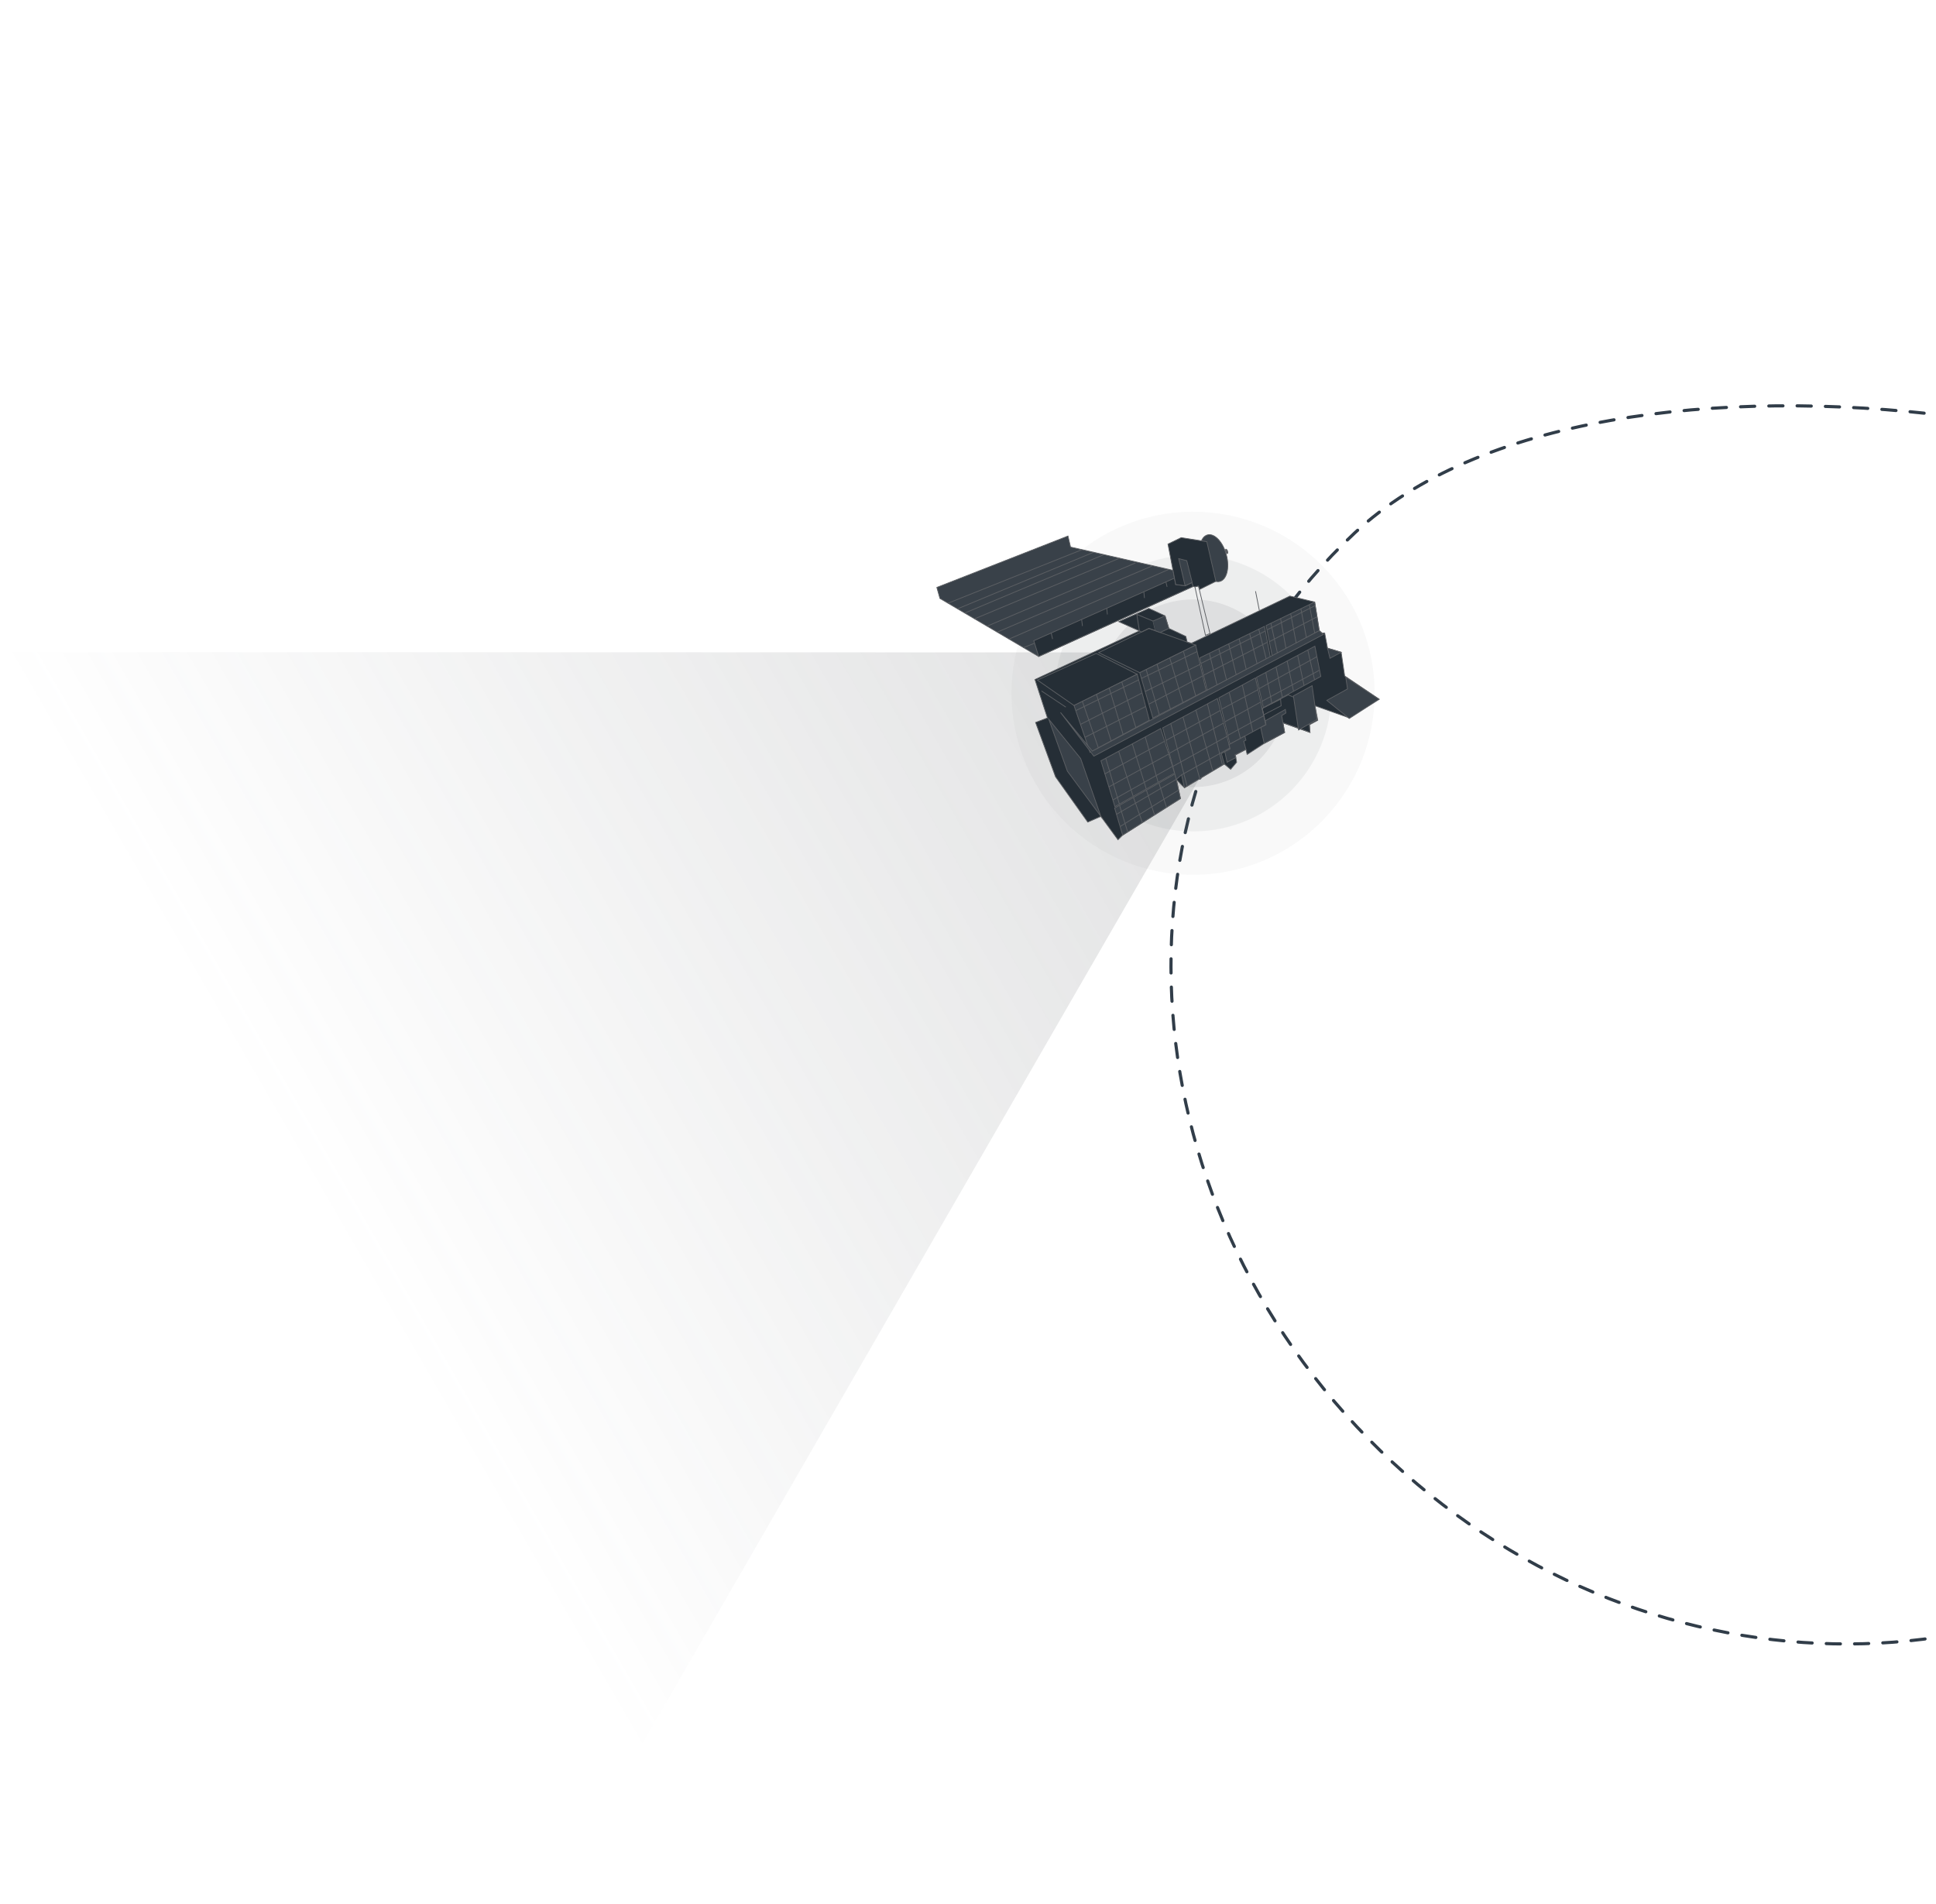 <svg width="1232" height="1212" viewBox="0 0 1232 1212" fill="none" xmlns="http://www.w3.org/2000/svg">
<path d="M1430.72 947.131C1586.99 800.904 1780.54 594.173 1623.48 426.323C1466.42 258.472 1018.24 193.063 861.965 339.29C705.688 485.517 706.319 740.127 863.375 907.978C1020.43 1075.83 1274.44 1093.36 1430.72 947.131Z" stroke="#313D49" stroke-width="2" stroke-linecap="round" stroke-linejoin="round" stroke-dasharray="9 9"/>
<g clip-path="url(#clip0_2332_11230)">
<path opacity="0.2" d="M809.5 415.26L-0.084 415.019L404.916 1116.5L809.5 415.26Z" fill="url(#paint0_linear_2332_11230)"/>
</g>
<g clip-path="url(#clip1_2332_11230)">
<g opacity="0.2" clip-path="url(#clip2_2332_11230)">
<circle cx="759.229" cy="441.231" r="59.746" transform="rotate(-6.157 759.229 441.231)" fill="#5C5F63"/>
<circle cx="759.231" cy="441.23" r="115.508" transform="rotate(-6.157 759.231 441.23)" fill="#5C5F63" fill-opacity="0.2"/>
<circle cx="759.229" cy="441.229" r="87.924" transform="rotate(-6.157 759.229 441.229)" fill="#5C5F63" fill-opacity="0.4"/>
</g>
<mask id="mask0_2332_11230" style="mask-type:alpha" maskUnits="userSpaceOnUse" x="504" y="193" width="450" height="450">
<rect x="504" y="449.999" width="363.451" height="271.873" transform="rotate(-45 504 449.999)" fill="#C4C4C4"/>
</mask>
<g mask="url(#mask0_2332_11230)">
<path d="M836.771 449.155L858.265 456.758L877.617 445.026L855.699 430.228L853.464 415.143L844.797 412.553L842.988 402.931L841.254 402.933L839.522 401.375L836.598 383.169L820.822 379.375L758.264 409.372L755.491 408.682L754.628 405.041L743.796 399.94L741.379 391.965L731.067 387.21L711.893 395.646L725.065 401.525L658.604 432.481L666.55 456.923L659.002 459.794L671.703 494.375L692.215 523.222L700.544 519.569L711.45 534.469L714.402 531.517L751.198 508.231L748.526 496.008L753.721 501.377L779.06 486.256L783.131 489.633L786.953 485.119L786.178 480.524L792.86 476.96L793.636 480.167L804.484 473.13L817.499 466.176L816.38 460.021L833.627 466.155L833.287 461.299L838.58 458.431L836.771 449.155Z" fill="#252E36"/>
<path fill-rule="evenodd" clip-rule="evenodd" d="M658.308 432.352L724.482 401.529L711.295 395.644L731.069 386.944L741.579 391.791L743.997 399.766L754.837 404.871L755.692 408.482L758.239 409.116L820.795 379.119L836.811 382.971L839.747 401.251L841.347 402.69L843.189 402.688L845.007 412.363L853.681 414.955L855.923 430.086L878.066 445.036L858.292 457.023L837.09 449.524L838.851 458.558L833.539 461.437L833.895 466.506L816.693 460.389L817.769 466.305L804.606 473.338L793.481 480.556L792.698 477.32L786.446 480.655L787.21 485.188L783.161 489.971L779.037 486.551L753.68 501.683L748.944 496.788L751.47 508.343L714.554 531.707L711.421 534.839L700.463 519.868L692.132 523.522L671.487 494.488L658.692 459.653L666.248 456.778L658.308 432.352ZM658.901 432.609L666.851 457.066L659.312 459.934L671.919 494.26L692.299 522.921L700.625 519.269L711.479 534.098L714.25 531.327L750.925 508.116L748.107 495.226L753.762 501.071L779.084 485.96L783.102 489.293L786.695 485.048L785.91 480.392L793.021 476.599L793.791 479.778L804.361 472.921L817.23 466.045L816.067 459.652L833.36 465.802L833.035 461.161L838.308 458.303L836.452 448.785L858.238 456.491L877.168 445.015L855.475 430.368L853.247 415.331L844.586 412.743L842.787 403.173L841.161 403.175L839.297 401.497L836.384 383.367L820.848 379.63L758.29 409.627L755.289 408.881L754.42 405.21L743.596 400.112L741.179 392.139L731.064 387.475L712.49 395.647L725.648 401.52L658.901 432.609Z" fill="#5C5F63"/>
<path fill-rule="evenodd" clip-rule="evenodd" d="M659.676 432.782L697.565 415.6L724.181 429.103L683.447 449.29L659.676 432.782ZM660.653 432.87L683.489 448.73L723.101 429.098L697.552 416.137L660.653 432.87Z" fill="#5C5F63"/>
<path fill-rule="evenodd" clip-rule="evenodd" d="M698.566 415.344L731.124 399.694L761.483 410.546L725.29 428.414L698.566 415.344ZM699.675 415.347L725.29 427.875L760.245 410.618L731.15 400.218L699.675 415.347Z" fill="#5C5F63"/>
<path d="M683.469 449.01L693.661 478.825L731.407 458.399L723.641 429.101L683.469 449.01Z" fill="#394149"/>
<path fill-rule="evenodd" clip-rule="evenodd" d="M683.171 448.887L723.8 428.752L731.69 458.519L693.525 479.173L683.171 448.887ZM683.766 449.131L693.798 478.475L731.124 458.276L723.483 429.448L683.766 449.131Z" fill="#5C5F63"/>
<path d="M725.29 428.144L733.663 457.008L767.503 439.448L760.864 410.582L725.29 428.144Z" fill="#394149"/>
<path fill-rule="evenodd" clip-rule="evenodd" d="M725.001 428.018L761.032 410.23L767.781 439.576L733.513 457.358L725.001 428.018ZM725.579 428.272L733.814 456.658L767.225 439.32L760.697 410.935L725.579 428.272Z" fill="#5C5F63"/>
<path d="M763.455 418.73L768.197 439.274L808.372 418.15L804.669 398.645L763.455 418.73Z" fill="#394149"/>
<path fill-rule="evenodd" clip-rule="evenodd" d="M763.175 418.597L804.847 398.29L808.642 418.281L768.031 439.634L763.175 418.597ZM763.734 418.863L768.362 438.914L808.1 418.02L804.489 399.002L763.734 418.863Z" fill="#5C5F63"/>
<path d="M805.71 398.124L809.586 417.629L839.522 401.375L836.598 383.169L805.71 398.124Z" fill="#394149"/>
<path fill-rule="evenodd" clip-rule="evenodd" d="M805.436 397.988L836.785 382.81L839.788 401.505L809.412 417.997L805.436 397.988ZM805.983 398.26L809.759 417.259L839.256 401.244L836.41 383.528L805.983 398.26Z" fill="#5C5F63"/>
<path d="M674.878 453.443L696.085 481.249L842.12 403.799L839.522 401.375L695.136 478.042L674.878 453.443Z" fill="#394149"/>
<path fill-rule="evenodd" clip-rule="evenodd" d="M674.686 453.591L675.065 453.289L695.198 477.736L839.561 401.08L842.534 403.853L696.017 481.559L674.686 453.591ZM696.154 480.94L841.707 403.745L839.483 401.669L695.074 478.349L682.94 463.613L696.154 480.94Z" fill="#5C5F63"/>
<path d="M709.483 513.401L700.591 484.191L738.597 463.678L747.49 492.02L709.483 513.401Z" fill="#394149"/>
<path fill-rule="evenodd" clip-rule="evenodd" d="M700.301 484.073L738.74 463.326L747.78 492.135L709.339 513.76L700.301 484.073ZM700.88 484.31L709.627 513.043L747.201 491.906L738.453 464.03L700.88 484.31Z" fill="#5C5F63"/>
<path d="M709.309 514.268L747.836 492.539L751.197 508.23L714.402 531.516L709.309 514.268Z" fill="#394149"/>
<path fill-rule="evenodd" clip-rule="evenodd" d="M709.022 514.152L748.004 492.168L751.47 508.344L714.26 531.892L709.022 514.152ZM709.595 514.384L714.543 531.141L750.925 508.116L747.669 492.912L709.595 514.384Z" fill="#5C5F63"/>
<path d="M739.898 463.243L774.693 444.555L782.801 476.627L777.248 479.582L779.06 486.256L753.721 501.377L751.911 493.142L748.525 496.008L739.898 463.243Z" fill="#394149"/>
<path fill-rule="evenodd" clip-rule="evenodd" d="M739.615 463.12L774.851 444.195L783.082 476.751L777.532 479.704L779.342 486.369L753.556 501.757L751.76 493.586L748.389 496.44L739.615 463.12ZM740.18 463.365L748.662 495.575L752.061 492.698L753.885 500.997L778.778 486.143L776.964 479.459L782.52 476.502L774.534 444.914L740.18 463.365Z" fill="#5C5F63"/>
<path d="M775.647 444.119L798.902 431.429L805.453 461.249L782.719 473.591L775.647 444.119Z" fill="#394149"/>
<path fill-rule="evenodd" clip-rule="evenodd" d="M775.369 443.996L799.07 431.062L805.729 461.374L782.557 473.954L775.369 443.996ZM775.926 444.243L782.881 473.228L805.178 461.123L798.735 431.796L775.926 444.243Z" fill="#5C5F63"/>
<path d="M799.596 431.082L836.734 411.263L840.524 430.508L803.993 450.412L799.596 431.082Z" fill="#394149"/>
<path fill-rule="evenodd" clip-rule="evenodd" d="M799.319 430.955L836.909 410.896L840.796 430.635L803.828 450.777L799.319 430.955ZM799.873 431.208L804.158 450.047L840.252 430.38L836.56 411.63L799.873 431.208Z" fill="#5C5F63"/>
<path fill-rule="evenodd" clip-rule="evenodd" d="M802.934 450.719L819.777 441.973L831.095 446.912L833.528 461.27L833.895 466.507L816.338 460.262L805.177 460.189L802.934 450.719ZM803.492 450.974L805.56 459.708L816.424 459.779L833.361 465.802L833.047 461.329L830.661 447.252L819.794 442.509L803.492 450.974Z" fill="#5C5F63"/>
<path fill-rule="evenodd" clip-rule="evenodd" d="M802.934 450.716L815.138 444.647L815.522 449.325L803.996 455.279L802.934 450.716ZM803.492 450.978L804.327 454.564L815.013 449.043L814.714 445.398L803.492 450.978Z" fill="#5C5F63"/>
<path d="M844.796 412.553L846.349 418.968L853.464 415.143L844.796 412.553Z" fill="#394149"/>
<path fill-rule="evenodd" clip-rule="evenodd" d="M844.463 412.2L854.095 415.079L846.188 419.329L844.463 412.2ZM846.511 418.606L852.834 415.207L845.132 412.906L846.511 418.606Z" fill="#5C5F63"/>
<path d="M856.392 430.921L857.509 438.463L844.32 445.764L858.612 457.278L877.617 445.027L856.392 430.921Z" fill="#394149"/>
<path fill-rule="evenodd" clip-rule="evenodd" d="M856.073 430.418L878.059 445.029L858.595 457.576L843.887 445.727L857.245 438.333L856.073 430.418ZM856.711 431.424L857.773 438.593L844.752 445.801L858.628 456.979L877.175 445.024L856.711 431.424Z" fill="#5C5F63"/>
<path d="M792.177 468.464L792.867 471.064L791.479 471.76L792.86 476.96L785.918 480.438L786.436 482.171L780.883 485.127L779.418 478.452L782.802 476.627L782.112 473.853L792.177 468.464Z" fill="#394149"/>
<path fill-rule="evenodd" clip-rule="evenodd" d="M781.831 473.729L792.333 468.106L793.152 471.192L791.764 471.887L793.144 477.088L786.208 480.563L786.725 482.291L780.715 485.49L779.142 478.326L782.521 476.503L781.831 473.729ZM782.392 473.977L783.082 476.75L779.693 478.578L781.051 484.763L786.147 482.051L785.628 480.313L792.575 476.832L791.195 471.631L792.583 470.936L792.021 468.821L782.392 473.977Z" fill="#5C5F63"/>
<path fill-rule="evenodd" clip-rule="evenodd" d="M678.131 450.259L662.623 439.961L662.891 439.557L678.399 449.855L678.131 450.259Z" fill="#5C5F63"/>
<path d="M667.415 457.788L679.251 490.809L700.544 519.569L687.673 482.734L667.415 457.788Z" fill="#394149"/>
<path fill-rule="evenodd" clip-rule="evenodd" d="M666.709 456.533L687.888 482.614L701.3 520.997L679.036 490.925L666.709 456.533ZM679.467 490.694L699.789 518.142L687.458 482.855L668.123 459.044L679.467 490.694Z" fill="#5C5F63"/>
<path fill-rule="evenodd" clip-rule="evenodd" d="M723.126 390.648L733.951 395.093L735.549 401.804L731.15 400.218L726.352 402.579L724.843 401.674L723.126 390.648ZM725.286 401.375L726.376 402.028L731.122 399.693L734.87 401.045L733.537 395.447L723.736 391.422L725.286 401.375Z" fill="#5C5F63"/>
<path d="M733.744 395.271L741.379 391.966L743.796 399.94L738.243 402.548L735.21 401.425" fill="#394149"/>
<path fill-rule="evenodd" clip-rule="evenodd" d="M741.226 392.295L733.84 395.492L733.648 395.048L741.532 391.635L744.089 400.069L738.254 402.81L735.125 401.652L735.295 401.198L738.233 402.286L743.504 399.81L741.226 392.295Z" fill="#5C5F63"/>
<path fill-rule="evenodd" clip-rule="evenodd" d="M760.105 373.289L762.826 372.658L770.263 403.347L766.939 404.66L760.105 373.289ZM760.68 373.652L767.291 404.001L769.693 403.052L762.469 373.237L760.68 373.652Z" fill="#5C5F63"/>
<path fill-rule="evenodd" clip-rule="evenodd" d="M799.213 376.234L801.625 388.37L801.15 388.466L798.738 376.33L799.213 376.234Z" fill="#5C5F63"/>
<path d="M780.406 353.068C778.226 344.894 772.851 339.238 768.401 340.436C763.951 341.634 762.111 349.231 764.292 357.405C766.472 365.579 771.846 371.235 776.296 370.037C780.746 368.839 782.586 361.242 780.406 353.068Z" fill="#394149"/>
<path fill-rule="evenodd" clip-rule="evenodd" d="M769.618 367.068C771.765 369.328 774.135 370.368 776.234 369.803C778.333 369.238 779.867 367.147 780.602 364.112C781.334 361.088 781.254 357.187 780.172 353.131C779.09 349.075 777.218 345.656 775.079 343.404C772.932 341.145 770.562 340.105 768.463 340.67C766.364 341.235 764.83 343.326 764.095 346.361C763.363 349.385 763.443 353.286 764.525 357.342C765.607 361.398 767.479 364.817 769.618 367.068ZM769.267 367.402C767.062 365.082 765.156 361.586 764.058 357.468C762.959 353.35 762.87 349.365 763.625 346.248C764.377 343.141 765.988 340.835 768.339 340.202C770.69 339.569 773.232 340.758 775.43 343.071C777.635 345.391 779.541 348.887 780.64 353.005C781.738 357.123 781.827 361.108 781.072 364.225C780.32 367.332 778.709 369.638 776.358 370.271C774.007 370.903 771.465 369.715 769.267 367.402Z" fill="#5C5F63"/>
<path d="M781.404 350.641C781.092 349.746 780.475 349.149 780.028 349.307C779.58 349.464 779.471 350.317 779.783 351.211C780.096 352.105 780.712 352.703 781.16 352.545C781.607 352.388 781.717 351.535 781.404 350.641Z" fill="#5C5F63"/>
<path d="M660.965 417.824L759.266 373.212L758.402 370.612L754.15 372.786L748.168 372.013L747.393 367.939L746.446 362.997L681.26 348.169L679.621 341.148L596.164 373.86L598.149 380.881L660.965 417.824Z" fill="#394149"/>
<path fill-rule="evenodd" clip-rule="evenodd" d="M595.871 373.715L679.794 340.82L681.461 347.966L746.654 362.796L747.631 367.892L748.374 371.795L754.108 372.536L758.543 370.268L759.564 373.342L660.95 418.096L597.942 381.041L595.871 373.715ZM596.457 374.005L598.356 380.721L660.98 417.551L758.968 373.082L758.261 370.956L754.193 373.035L747.964 372.23L747.156 367.985L746.238 363.198L681.059 348.371L679.449 341.475L596.457 374.005Z" fill="#5C5F63"/>
<path d="M660.965 417.823L657.856 407.769L747.393 367.938L748.168 372.013L754.15 372.785L758.662 370.698L759.266 373.212L660.965 417.823Z" fill="#252E36"/>
<path fill-rule="evenodd" clip-rule="evenodd" d="M657.562 407.636L747.574 367.594L748.373 371.796L754.113 372.537L758.829 370.355L759.548 373.35L660.814 418.158L657.562 407.636ZM658.151 407.903L661.115 417.49L758.984 373.075L758.495 371.042L754.188 373.035L747.963 372.231L747.212 368.284L658.151 407.903Z" fill="#5C5F63"/>
<path fill-rule="evenodd" clip-rule="evenodd" d="M688.457 350.119L603.35 384.135L603.171 383.685L688.278 349.67L688.457 350.119Z" fill="#5C5F63"/>
<path fill-rule="evenodd" clip-rule="evenodd" d="M696.088 351.668L609.505 387.679L609.32 387.233L695.904 351.221L696.088 351.668Z" fill="#5C5F63"/>
<path fill-rule="evenodd" clip-rule="evenodd" d="M702.504 353.22L614.098 390.361L613.911 389.915L702.318 352.774L702.504 353.22Z" fill="#5C5F63"/>
<path fill-rule="evenodd" clip-rule="evenodd" d="M712.558 355.461L620.248 394.082L620.063 393.635L712.373 355.015L712.558 355.461Z" fill="#5C5F63"/>
<path fill-rule="evenodd" clip-rule="evenodd" d="M722.702 358.482L628.222 398.753L628.033 398.308L722.513 358.037L722.702 358.482Z" fill="#5C5F63"/>
<path fill-rule="evenodd" clip-rule="evenodd" d="M733.538 360.289L634.633 402.56L634.444 402.115L733.349 359.844L733.538 360.289Z" fill="#5C5F63"/>
<path fill-rule="evenodd" clip-rule="evenodd" d="M743.856 362.616L642.173 406.971L641.981 406.528L743.663 362.172L743.856 362.616Z" fill="#5C5F63"/>
<path fill-rule="evenodd" clip-rule="evenodd" d="M658.376 409.642L651.262 412.426L651.087 411.975L658.2 409.191L658.376 409.642Z" fill="#5C5F63"/>
<path fill-rule="evenodd" clip-rule="evenodd" d="M698.725 476.035L688.533 446.394L688.99 446.235L699.183 475.877L698.725 476.035Z" fill="#5C5F63"/>
<path fill-rule="evenodd" clip-rule="evenodd" d="M706.88 471.683L697.468 441.954L697.929 441.807L707.342 471.536L706.88 471.683Z" fill="#5C5F63"/>
<path fill-rule="evenodd" clip-rule="evenodd" d="M714.514 467.681L705.622 437.951L706.086 437.811L714.978 467.541L714.514 467.681Z" fill="#5C5F63"/>
<path fill-rule="evenodd" clip-rule="evenodd" d="M722.585 463.077L713.606 433.954L714.068 433.811L723.048 462.933L722.585 463.077Z" fill="#5C5F63"/>
<path fill-rule="evenodd" clip-rule="evenodd" d="M724.61 432.959L684.611 452.521L684.4 452.086L724.398 432.524L724.61 432.959Z" fill="#5C5F63"/>
<path fill-rule="evenodd" clip-rule="evenodd" d="M726.857 441.278L687.637 461.273L687.419 460.842L726.638 440.847L726.857 441.278Z" fill="#5C5F63"/>
<path fill-rule="evenodd" clip-rule="evenodd" d="M729.186 449.859L690.487 469.506L690.269 469.075L728.967 449.428L729.186 449.859Z" fill="#5C5F63"/>
<path fill-rule="evenodd" clip-rule="evenodd" d="M737.508 454.903L729.135 426.213L729.6 426.076L737.973 454.766L737.508 454.903Z" fill="#5C5F63"/>
<path fill-rule="evenodd" clip-rule="evenodd" d="M744.71 451.687L736.077 422.911L736.541 422.77L745.174 451.547L744.71 451.687Z" fill="#5C5F63"/>
<path fill-rule="evenodd" clip-rule="evenodd" d="M752.52 447.167L744.147 418.824L744.611 418.686L752.984 447.029L752.52 447.167Z" fill="#5C5F63"/>
<path fill-rule="evenodd" clip-rule="evenodd" d="M753.375 414.603L761.141 442.86L760.675 442.99L752.908 414.732L753.375 414.603Z" fill="#5C5F63"/>
<path fill-rule="evenodd" clip-rule="evenodd" d="M761.918 414.874L726.431 432.003L726.221 431.567L761.708 414.438L761.918 414.874Z" fill="#5C5F63"/>
<path fill-rule="evenodd" clip-rule="evenodd" d="M763.817 423.021L728.85 440.322L728.636 439.889L763.603 422.587L763.817 423.021Z" fill="#5C5F63"/>
<path fill-rule="evenodd" clip-rule="evenodd" d="M765.46 430.388L731.186 448.382L730.962 447.954L765.236 429.96L765.46 430.388Z" fill="#5C5F63"/>
<path fill-rule="evenodd" clip-rule="evenodd" d="M805.293 401.809L764.426 422.413L764.209 421.981L805.076 401.377L805.293 401.809Z" fill="#5C5F63"/>
<path fill-rule="evenodd" clip-rule="evenodd" d="M806.673 408.916L765.718 430.127L765.497 429.698L806.452 408.487L806.673 408.916Z" fill="#5C5F63"/>
<path fill-rule="evenodd" clip-rule="evenodd" d="M774.208 436.027L769.465 416.177L769.936 416.063L774.679 435.914L774.208 436.027Z" fill="#5C5F63"/>
<path fill-rule="evenodd" clip-rule="evenodd" d="M780.283 432.726L775.367 412.876L775.837 412.759L780.753 432.609L780.283 432.726Z" fill="#5C5F63"/>
<path fill-rule="evenodd" clip-rule="evenodd" d="M786.444 429.509L781.614 409.745L782.085 409.629L786.914 429.393L786.444 429.509Z" fill="#5C5F63"/>
<path fill-rule="evenodd" clip-rule="evenodd" d="M792.864 426.203L788.294 406.526L788.766 406.415L793.336 426.092L792.864 426.203Z" fill="#5C5F63"/>
<path fill-rule="evenodd" clip-rule="evenodd" d="M799.72 422.468L794.976 403.312L795.446 403.194L800.19 422.351L799.72 422.468Z" fill="#5C5F63"/>
<path fill-rule="evenodd" clip-rule="evenodd" d="M805.533 419.427L800.789 400.444L801.259 400.325L806.003 419.308L805.533 419.427Z" fill="#5C5F63"/>
<path fill-rule="evenodd" clip-rule="evenodd" d="M837.05 385.639L806.335 401.113L806.118 400.681L836.833 385.206L837.05 385.639Z" fill="#5C5F63"/>
<path fill-rule="evenodd" clip-rule="evenodd" d="M838.258 392.747L807.802 408.655L807.579 408.226L838.035 392.318L838.258 392.747Z" fill="#5C5F63"/>
<path fill-rule="evenodd" clip-rule="evenodd" d="M812.647 415.596L808.51 396.698L808.983 396.594L813.12 415.491L812.647 415.596Z" fill="#5C5F63"/>
<path fill-rule="evenodd" clip-rule="evenodd" d="M818.111 412.718L814.668 393.646L815.144 393.559L818.588 412.631L818.111 412.718Z" fill="#5C5F63"/>
<path fill-rule="evenodd" clip-rule="evenodd" d="M824.62 409.33L821.089 390.518L821.565 390.428L825.096 409.239L824.62 409.33Z" fill="#5C5F63"/>
<path fill-rule="evenodd" clip-rule="evenodd" d="M831.127 405.94L827.596 387.475L828.072 387.383L831.603 405.848L831.127 405.94Z" fill="#5C5F63"/>
<path fill-rule="evenodd" clip-rule="evenodd" d="M836.421 403.072L832.977 384.867L833.452 384.776L836.897 402.98L836.421 403.072Z" fill="#5C5F63"/>
<path fill-rule="evenodd" clip-rule="evenodd" d="M712.114 511.82L703.395 482.61L703.859 482.47L712.578 511.68L712.114 511.82Z" fill="#5C5F63"/>
<path fill-rule="evenodd" clip-rule="evenodd" d="M720.881 506.871L711.641 478.182L712.101 478.032L721.342 506.721L720.881 506.871Z" fill="#5C5F63"/>
<path fill-rule="evenodd" clip-rule="evenodd" d="M729.21 502.174L720.317 473.485L720.779 473.341L729.673 502.03L729.21 502.174Z" fill="#5C5F63"/>
<path fill-rule="evenodd" clip-rule="evenodd" d="M736.758 497.91L728.559 469.047L729.024 468.913L737.224 497.777L736.758 497.91Z" fill="#5C5F63"/>
<path fill-rule="evenodd" clip-rule="evenodd" d="M741.216 471.951L703.037 492.812L702.805 492.387L740.985 471.527L741.216 471.951Z" fill="#5C5F63"/>
<path fill-rule="evenodd" clip-rule="evenodd" d="M743.72 480.185L705.714 501.045L705.482 500.621L743.488 479.761L743.72 480.185Z" fill="#5C5F63"/>
<path fill-rule="evenodd" clip-rule="evenodd" d="M746.054 488.071L708.307 509.364L708.07 508.943L745.817 487.649L746.054 488.071Z" fill="#5C5F63"/>
<path fill-rule="evenodd" clip-rule="evenodd" d="M717.382 529.59L712.201 512.601L712.664 512.459L717.845 529.447L717.382 529.59Z" fill="#5C5F63"/>
<path fill-rule="evenodd" clip-rule="evenodd" d="M726.758 523.691L721.056 507.57L721.512 507.408L727.214 523.528L726.758 523.691Z" fill="#5C5F63"/>
<path fill-rule="evenodd" clip-rule="evenodd" d="M734.479 518.733L729.298 502.959L729.757 502.806L734.939 518.581L734.479 518.733Z" fill="#5C5F63"/>
<path fill-rule="evenodd" clip-rule="evenodd" d="M742.028 513.777L737.279 498.435L737.742 498.291L742.49 513.633L742.028 513.777Z" fill="#5C5F63"/>
<path fill-rule="evenodd" clip-rule="evenodd" d="M748.648 496.216L710.639 518.464L710.396 518.046L748.404 495.798L748.648 496.216Z" fill="#5C5F63"/>
<path fill-rule="evenodd" clip-rule="evenodd" d="M750.119 503.061L712.89 526.261L712.634 525.851L749.863 502.65L750.119 503.061Z" fill="#5C5F63"/>
<path fill-rule="evenodd" clip-rule="evenodd" d="M755.136 500.136L744.783 460.61L745.251 460.486L755.605 500.012L755.136 500.136Z" fill="#5C5F63"/>
<path fill-rule="evenodd" clip-rule="evenodd" d="M763.121 495.272L752.593 456.44L753.06 456.312L763.588 495.144L763.121 495.272Z" fill="#5C5F63"/>
<path fill-rule="evenodd" clip-rule="evenodd" d="M771.538 490.666L760.75 451.921L761.217 451.79L772.004 490.535L771.538 490.666Z" fill="#5C5F63"/>
<path fill-rule="evenodd" clip-rule="evenodd" d="M777.611 486.663L768.124 448.003L768.594 447.886L778.081 486.547L777.611 486.663Z" fill="#5C5F63"/>
<path fill-rule="evenodd" clip-rule="evenodd" d="M776.793 452.308L742.084 471.429L741.852 471.006L776.561 451.884L776.793 452.308Z" fill="#5C5F63"/>
<path fill-rule="evenodd" clip-rule="evenodd" d="M778.779 460.368L744.243 479.663L744.008 479.241L778.544 459.946L778.779 460.368Z" fill="#5C5F63"/>
<path fill-rule="evenodd" clip-rule="evenodd" d="M780.848 468.863L746.486 487.985L746.251 487.562L780.614 468.441L780.848 468.863Z" fill="#5C5F63"/>
<path fill-rule="evenodd" clip-rule="evenodd" d="M782.573 476.317L752.028 493.353L751.793 492.93L782.338 475.895L782.573 476.317Z" fill="#5C5F63"/>
<path fill-rule="evenodd" clip-rule="evenodd" d="M800.741 439.097L777.573 451.527L777.345 451.101L800.513 438.671L800.741 439.097Z" fill="#5C5F63"/>
<path fill-rule="evenodd" clip-rule="evenodd" d="M802.294 447.071L779.472 459.674L779.239 459.25L802.06 446.648L802.294 447.071Z" fill="#5C5F63"/>
<path fill-rule="evenodd" clip-rule="evenodd" d="M804.449 455.653L781.541 468.169L781.31 467.744L804.218 455.228L804.449 455.653Z" fill="#5C5F63"/>
<path fill-rule="evenodd" clip-rule="evenodd" d="M789.078 469.999L782.006 440.874L782.477 440.759L789.549 469.884L789.078 469.999Z" fill="#5C5F63"/>
<path fill-rule="evenodd" clip-rule="evenodd" d="M796.973 465.735L790.336 436.002L790.808 435.896L797.446 465.629L796.973 465.735Z" fill="#5C5F63"/>
<path fill-rule="evenodd" clip-rule="evenodd" d="M809.136 447.678L805.26 428L805.734 427.905L809.611 447.583L809.136 447.678Z" fill="#5C5F63"/>
<path fill-rule="evenodd" clip-rule="evenodd" d="M815.818 443.943L811.768 424.438L812.242 424.339L816.292 443.843L815.818 443.943Z" fill="#5C5F63"/>
<path fill-rule="evenodd" clip-rule="evenodd" d="M822.933 439.946L818.796 420.528L819.27 420.426L823.406 439.844L822.933 439.946Z" fill="#5C5F63"/>
<path fill-rule="evenodd" clip-rule="evenodd" d="M829.615 436.382L825.565 417.224L826.038 417.123L830.088 436.28L829.615 436.382Z" fill="#5C5F63"/>
<path fill-rule="evenodd" clip-rule="evenodd" d="M836.296 432.647L831.986 413.75L832.458 413.641L836.768 432.539L836.296 432.647Z" fill="#5C5F63"/>
<path fill-rule="evenodd" clip-rule="evenodd" d="M838.143 418.15L801.351 438.488L801.118 438.065L837.91 417.726L838.143 418.15Z" fill="#5C5F63"/>
<path fill-rule="evenodd" clip-rule="evenodd" d="M839.777 426.733L803.159 446.551L802.93 446.126L839.547 426.308L839.777 426.733Z" fill="#5C5F63"/>
<path fill-rule="evenodd" clip-rule="evenodd" d="M669.588 406.767L668.726 402.953L669.198 402.845L670.06 406.659L669.588 406.767Z" fill="#5C5F63"/>
<path fill-rule="evenodd" clip-rule="evenodd" d="M688.583 398.481L688.069 394.32L688.549 394.259L689.064 398.42L688.583 398.481Z" fill="#5C5F63"/>
<path fill-rule="evenodd" clip-rule="evenodd" d="M704.461 391.086L704.033 387.185L704.514 387.131L704.943 391.032L704.461 391.086Z" fill="#5C5F63"/>
<path fill-rule="evenodd" clip-rule="evenodd" d="M728.06 380.65L727.632 376.575L728.114 376.523L728.542 380.598L728.06 380.65Z" fill="#5C5F63"/>
<path fill-rule="evenodd" clip-rule="evenodd" d="M742.468 373.552L741.692 370.344L742.162 370.229L742.938 373.436L742.468 373.552Z" fill="#5C5F63"/>
<path d="M823.079 442.93L834.967 436.411L838.06 457.911L826.345 464.603L823.079 442.93Z" fill="#394149"/>
<path fill-rule="evenodd" clip-rule="evenodd" d="M822.815 442.799L835.157 436.031L838.324 458.039L826.159 464.988L822.815 442.799ZM823.344 443.06L826.533 464.218L837.798 457.782L834.778 436.79L823.344 443.06Z" fill="#5C5F63"/>
<path d="M802.501 464.201L804.483 473.129L817.499 466.175L815.605 455.426L818.296 453.775L817.952 451.521L805.196 458.734L805.626 461.248L802.329 462.987L802.501 464.201Z" fill="#394149"/>
<path fill-rule="evenodd" clip-rule="evenodd" d="M804.929 458.608L818.139 451.138L818.56 453.897L815.873 455.546L817.768 466.306L804.317 473.493L802.263 464.245L802.066 462.853L805.359 461.117L804.929 458.608ZM805.464 458.861L805.895 461.381L802.593 463.122L802.74 464.157L804.651 472.766L817.231 466.045L815.339 455.306L818.033 453.653L817.766 451.904L805.464 458.861Z" fill="#5C5F63"/>
<path d="M754.15 372.786L748.168 372.013L743.259 346.267L751.675 342.18L767.973 344.76L773.75 369.985L763.425 375.115L762.647 372.948L760.392 373.471L759.265 373.212L758.401 370.612L754.15 372.786Z" fill="#252E36"/>
<path fill-rule="evenodd" clip-rule="evenodd" d="M742.987 346.13L751.639 341.929L768.174 344.546L774.029 370.116L763.289 375.452L762.492 373.232L760.392 373.719L759.079 373.418L758.261 370.956L754.193 373.035L747.963 372.23L742.987 346.13ZM743.532 346.403L748.373 371.795L754.108 372.536L758.543 370.268L759.453 373.007L760.393 373.222L762.803 372.663L763.561 374.777L773.472 369.853L767.775 344.973L751.713 342.431L743.532 346.403Z" fill="#5C5F63"/>
<path d="M754.15 372.786L750.097 355.536L755.211 356.83L758.662 370.699L754.15 372.786Z" fill="#394149"/>
<path fill-rule="evenodd" clip-rule="evenodd" d="M749.771 355.204L755.412 356.631L758.945 370.834L753.983 373.13L749.771 355.204ZM754.319 372.442L758.379 370.564L755.012 357.029L750.425 355.869L754.319 372.442Z" fill="#5C5F63"/>
</g>
</g>
<defs>
<linearGradient id="paint0_linear_2332_11230" x1="809.5" y1="415.26" x2="202.416" y2="765.76" gradientUnits="userSpaceOnUse">
<stop stop-color="#5C5F63"/>
<stop offset="1" stop-color="#5C5F63" stop-opacity="0"/>
</linearGradient>
<clipPath id="clip0_2332_11230">
<rect width="910" height="702" fill="white" transform="translate(0 415)"/>
</clipPath>
<clipPath id="clip1_2332_11230">
<rect width="309" height="245" fill="white" transform="translate(579 318)"/>
</clipPath>
<clipPath id="clip2_2332_11230">
<rect width="231.017" height="231.017" fill="white" transform="translate(632 338.777) rotate(-6.157)"/>
</clipPath>
</defs>
</svg>
